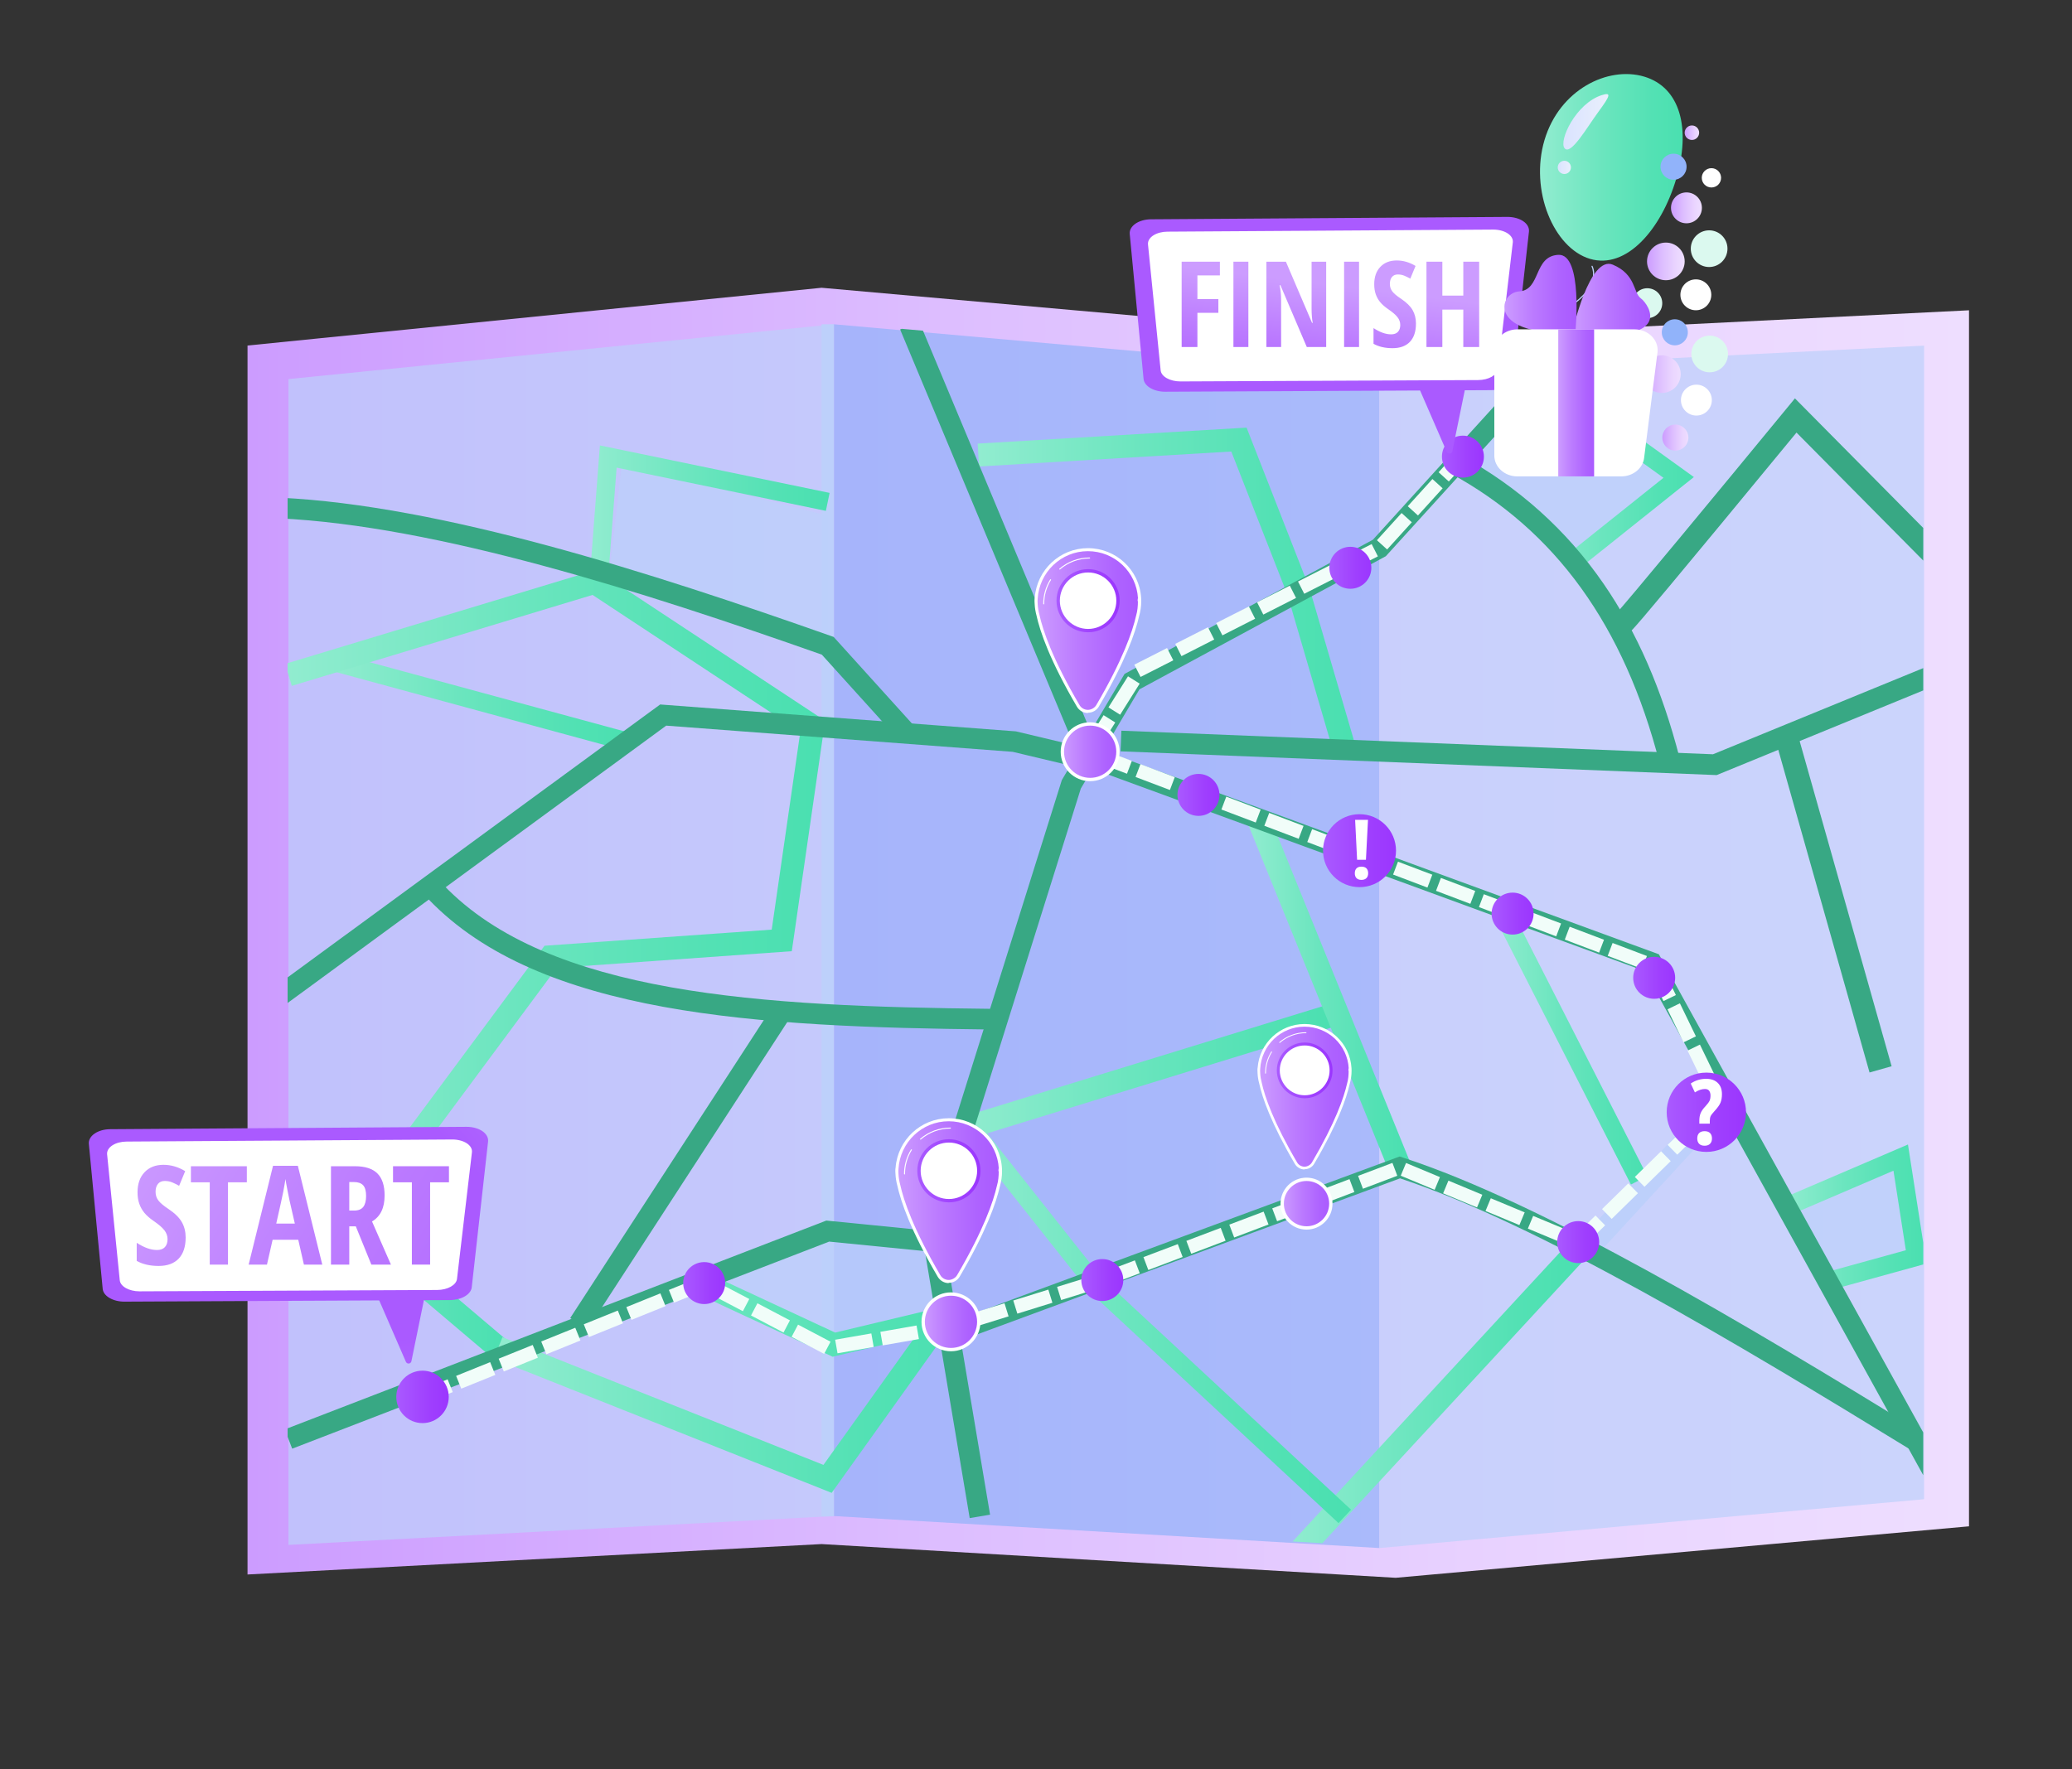<?xml version="1.0" encoding="utf-8"?>
<!-- Generator: Adobe Illustrator 16.0.0, SVG Export Plug-In . SVG Version: 6.00 Build 0)  -->
<!DOCTYPE svg PUBLIC "-//W3C//DTD SVG 1.1//EN" "http://www.w3.org/Graphics/SVG/1.1/DTD/svg11.dtd">
<svg version="1.1" xmlns="http://www.w3.org/2000/svg" xmlns:xlink="http://www.w3.org/1999/xlink" x="0px" y="0px" width="1864px"
	 height="1591.948px" viewBox="0 0 1864 1591.948" enable-background="new 0 0 1864 1591.948" xml:space="preserve">
<rect x="0" y="0" width="1864" height="1591.948" fill="#333333" stroke="none"/>
<g id="Background">
</g>
<g id="Illustration">
	<linearGradient id="SVGID_1_" gradientUnits="userSpaceOnUse" x1="222.674" y1="839.375" x2="1771.345" y2="839.375">
		<stop  offset="0" style="stop-color:#CC9CFF"/>
		<stop  offset="0.408" style="stop-color:#DDBEFF"/>
		<stop  offset="0.773" style="stop-color:#EAD5FF"/>
		<stop  offset="1" style="stop-color:#EEDEFF"/>
	</linearGradient>
	<polygon fill="url(#SVGID_1_)" points="1255.55,304.921 739.112,258.95 222.674,310.936 222.674,1416.824 739.112,1389.451 
		1255.55,1419.799 1771.345,1373.475 1771.345,279.215 	"/>
	<polygon opacity="0.7" fill="#BDD0FB" points="750.198,1364.238 259.513,1390.207 259.513,341.117 750.198,291.8 	"/>
	<polygon opacity="0.7" fill="#91B3FA" points="1240.882,1393.029 750.198,1364.238 750.198,291.8 1240.882,335.412 	"/>
	<polygon opacity="0.7" fill="#BDD0FB" points="1730.956,1349.084 1240.882,1393.029 1240.882,335.412 1730.956,311.026 	"/>
	<rect x="739.087" y="291.801" fill="#BDD0FB" width="11.11" height="1072.733"/>
	<g>
		<defs>
			<polygon id="SVGID_159_" points="1240.101,334 749.417,290.389 258.732,339.706 258.732,1388.797 749.417,1362.828 
				1240.101,1391.619 1730.174,1347.674 1730.174,309.616 			"/>
		</defs>
		<clipPath id="SVGID_2_">
			<use xlink:href="#SVGID_159_"  overflow="visible"/>
		</clipPath>
		<polygon opacity="0.7" clip-path="url(#SVGID_2_)" fill="#BDD0FB" points="1382.948,346.002 1510.162,429.616 1423.452,499.453 
			1321.258,417.783 		"/>
		<polygon opacity="0.7" clip-path="url(#SVGID_2_)" fill="#BDD0FB" points="548.835,510.132 559.448,417.783 744.643,463.958 
			744.643,581.123 		"/>
		<polygon opacity="0.7" clip-path="url(#SVGID_2_)" fill="#BDD0FB" points="1609.264,1084.693 1711.969,1040.635 
			1725.871,1130.006 1636.098,1154.782 		"/>
		<polygon opacity="0.7" clip-path="url(#SVGID_2_)" fill="#BDD0FB" points="641.513,1155.813 744.643,1201.378 847.449,1186.781 
			838.159,1126.394 744.643,1107.813 		"/>
		<linearGradient id="SVGID_3_" gradientUnits="userSpaceOnUse" x1="296.873" y1="631.339" x2="566.189" y2="631.339">
			<stop  offset="0" style="stop-color:#92ECD0"/>
			<stop  offset="0.017" style="stop-color:#90ECCF"/>
			<stop  offset="0.444" style="stop-color:#6AE5BE"/>
			<stop  offset="0.787" style="stop-color:#53E1B4"/>
			<stop  offset="1" style="stop-color:#4AE0B0"/>
		</linearGradient>
		<polygon clip-path="url(#SVGID_2_)" fill="url(#SVGID_3_)" points="561.859,675.298 296.873,603.32 301.203,587.379 
			566.189,659.358 		"/>
		<linearGradient id="SVGID_4_" gradientUnits="userSpaceOnUse" x1="256.524" y1="809.271" x2="742.279" y2="809.271">
			<stop  offset="0" style="stop-color:#92ECD0"/>
			<stop  offset="0.017" style="stop-color:#90ECCF"/>
			<stop  offset="0.444" style="stop-color:#6AE5BE"/>
			<stop  offset="0.787" style="stop-color:#53E1B4"/>
			<stop  offset="1" style="stop-color:#4AE0B0"/>
		</linearGradient>
		<polygon clip-path="url(#SVGID_2_)" fill="url(#SVGID_4_)" points="326.69,1105.755 310.105,1093.458 489.853,851.042 
			694.251,836.53 719.97,658.628 533.07,535.35 262.501,617.184 256.524,597.423 536.357,512.787 742.279,648.609 712.306,855.946 
			500.784,870.965 		"/>
		<linearGradient id="SVGID_5_" gradientUnits="userSpaceOnUse" x1="235.352" y1="1128.703" x2="462.37" y2="1128.703">
			<stop  offset="0" style="stop-color:#92ECD0"/>
			<stop  offset="0.017" style="stop-color:#90ECCF"/>
			<stop  offset="0.444" style="stop-color:#6AE5BE"/>
			<stop  offset="0.787" style="stop-color:#53E1B4"/>
			<stop  offset="1" style="stop-color:#4AE0B0"/>
		</linearGradient>
		<polygon clip-path="url(#SVGID_2_)" fill="url(#SVGID_5_)" points="449.02,1227.144 235.352,1046.01 248.702,1030.261 
			462.37,1211.395 		"/>
		<linearGradient id="SVGID_6_" gradientUnits="userSpaceOnUse" x1="863.545" y1="962.894" x2="1212.808" y2="962.894">
			<stop  offset="0" style="stop-color:#92ECD0"/>
			<stop  offset="0.017" style="stop-color:#90ECCF"/>
			<stop  offset="0.444" style="stop-color:#6AE5BE"/>
			<stop  offset="0.787" style="stop-color:#53E1B4"/>
			<stop  offset="1" style="stop-color:#4AE0B0"/>
		</linearGradient>
		<polygon clip-path="url(#SVGID_2_)" fill="url(#SVGID_6_)" points="869.613,1025.526 863.545,1005.792 1206.739,900.262 
			1212.808,919.997 		"/>
		<linearGradient id="SVGID_8_" gradientUnits="userSpaceOnUse" x1="1122.249" y1="893.531" x2="1268.886" y2="893.531">
			<stop  offset="0" style="stop-color:#92ECD0"/>
			<stop  offset="0.017" style="stop-color:#90ECCF"/>
			<stop  offset="0.444" style="stop-color:#6AE5BE"/>
			<stop  offset="0.787" style="stop-color:#53E1B4"/>
			<stop  offset="1" style="stop-color:#4AE0B0"/>
		</linearGradient>
		<polygon clip-path="url(#SVGID_2_)" fill="url(#SVGID_8_)" points="1249.758,1054.407 1122.25,740.424 1141.379,732.656 
			1268.886,1046.638 		"/>
		
			<rect x="1477.793" y="968.852" transform="matrix(0.736 0.677 -0.677 0.736 1109.035 -727.846)" clip-path="url(#SVGID_2_)" fill="#BDD0FB" width="20.646" height="179.539"/>
		<linearGradient id="SVGID_9_" gradientUnits="userSpaceOnUse" x1="1341.859" y1="939.172" x2="1481.908" y2="939.172">
			<stop  offset="0" style="stop-color:#92ECD0"/>
			<stop  offset="0.017" style="stop-color:#90ECCF"/>
			<stop  offset="0.444" style="stop-color:#6AE5BE"/>
			<stop  offset="0.787" style="stop-color:#53E1B4"/>
			<stop  offset="1" style="stop-color:#4AE0B0"/>
		</linearGradient>
		<polygon clip-path="url(#SVGID_2_)" fill="url(#SVGID_9_)" points="1467.191,1065.909 1341.859,819.933 1356.576,812.435 
			1481.908,1058.411 		"/>
		<path clip-path="url(#SVGID_2_)" fill="#38A884" d="M1466.605,568.301l-11.982-16.813c-0.522,0.372-0.845,0.684-0.867,0.706
			c6.56-6.419,95.522-114.074,153.724-184.876l7.262-8.835l132.383,133.705l-14.672,14.527l-116.29-117.454
			c-12.783,15.536-40.585,49.299-68.433,82.961C1470.609,565.448,1468.482,566.963,1466.605,568.301z"/>
		<linearGradient id="SVGID_10_" gradientUnits="userSpaceOnUse" x1="879.525" y1="531.267" x2="1219.682" y2="531.267">
			<stop  offset="0" style="stop-color:#92ECD0"/>
			<stop  offset="0.017" style="stop-color:#90ECCF"/>
			<stop  offset="0.444" style="stop-color:#6AE5BE"/>
			<stop  offset="0.787" style="stop-color:#53E1B4"/>
			<stop  offset="1" style="stop-color:#4AE0B0"/>
		</linearGradient>
		<polygon clip-path="url(#SVGID_2_)" fill="url(#SVGID_10_)" points="1199.865,677.734 1158.382,535.738 1107.684,406.301 
			880.75,419.792 879.525,399.182 1121.437,384.8 1178.071,529.508 1219.682,671.945 		"/>
		<linearGradient id="SVGID_11_" gradientUnits="userSpaceOnUse" x1="531.081" y1="457.665" x2="746.314" y2="457.665">
			<stop  offset="0" style="stop-color:#92ECD0"/>
			<stop  offset="0.017" style="stop-color:#90ECCF"/>
			<stop  offset="0.444" style="stop-color:#6AE5BE"/>
			<stop  offset="0.787" style="stop-color:#53E1B4"/>
			<stop  offset="1" style="stop-color:#4AE0B0"/>
		</linearGradient>
		<polygon clip-path="url(#SVGID_2_)" fill="url(#SVGID_11_)" points="547.55,514.507 531.081,513.247 539.677,400.822 
			746.314,443.531 742.971,459.705 554.715,420.796 		"/>
		<linearGradient id="SVGID_12_" gradientUnits="userSpaceOnUse" x1="1377.418" y1="421.171" x2="1523.823" y2="421.171">
			<stop  offset="0" style="stop-color:#92ECD0"/>
			<stop  offset="0.017" style="stop-color:#90ECCF"/>
			<stop  offset="0.444" style="stop-color:#6AE5BE"/>
			<stop  offset="0.787" style="stop-color:#53E1B4"/>
			<stop  offset="1" style="stop-color:#4AE0B0"/>
		</linearGradient>
		<polygon clip-path="url(#SVGID_2_)" fill="url(#SVGID_12_)" points="1420.864,511.506 1410.556,498.6 1496.5,429.958 
			1377.418,344.242 1387.069,330.835 1523.823,429.275 		"/>
		<linearGradient id="SVGID_13_" gradientUnits="userSpaceOnUse" x1="1603.944" y1="1095.403" x2="1733.097" y2="1095.403">
			<stop  offset="0" style="stop-color:#92ECD0"/>
			<stop  offset="0.017" style="stop-color:#90ECCF"/>
			<stop  offset="0.444" style="stop-color:#6AE5BE"/>
			<stop  offset="0.787" style="stop-color:#53E1B4"/>
			<stop  offset="1" style="stop-color:#4AE0B0"/>
		</linearGradient>
		<polygon clip-path="url(#SVGID_2_)" fill="url(#SVGID_13_)" points="1646.554,1160.924 1642.161,1145.002 1714.514,1125.036 
			1703.38,1053.452 1610.457,1093.315 1603.944,1078.134 1716.429,1029.882 1733.097,1137.042 		"/>
		
			<rect x="1423.4" y="899.823" transform="matrix(0.272 0.962 -0.962 0.272 2096.742 -949.7)" clip-path="url(#SVGID_2_)" fill="#38A884" width="504.586" height="20.645"/>
		<linearGradient id="SVGID_14_" gradientUnits="userSpaceOnUse" x1="1157.396" y1="1264.393" x2="1423.293" y2="1264.393">
			<stop  offset="0" style="stop-color:#92ECD0"/>
			<stop  offset="0.017" style="stop-color:#90ECCF"/>
			<stop  offset="0.444" style="stop-color:#6AE5BE"/>
			<stop  offset="0.787" style="stop-color:#53E1B4"/>
			<stop  offset="1" style="stop-color:#4AE0B0"/>
		</linearGradient>
		<polygon clip-path="url(#SVGID_2_)" fill="url(#SVGID_14_)" points="1172.56,1407.088 1157.396,1393.078 1408.128,1121.697 
			1423.292,1135.708 		"/>
		<linearGradient id="SVGID_15_" gradientUnits="userSpaceOnUse" x1="444.371" y1="1243.483" x2="871.906" y2="1243.483">
			<stop  offset="0" style="stop-color:#92ECD0"/>
			<stop  offset="0.017" style="stop-color:#90ECCF"/>
			<stop  offset="0.444" style="stop-color:#6AE5BE"/>
			<stop  offset="0.787" style="stop-color:#53E1B4"/>
			<stop  offset="1" style="stop-color:#4AE0B0"/>
		</linearGradient>
		<polygon clip-path="url(#SVGID_2_)" fill="url(#SVGID_15_)" points="748.177,1343.361 444.371,1222.497 452.003,1203.312 
			740.786,1318.201 822.993,1203.235 749.101,1220.882 623.235,1162.324 631.944,1143.604 751.294,1199.131 871.906,1170.327 		"/>
		<linearGradient id="SVGID_16_" gradientUnits="userSpaceOnUse" x1="860.106" y1="1185.732" x2="1215.397" y2="1185.732">
			<stop  offset="0" style="stop-color:#92ECD0"/>
			<stop  offset="0.017" style="stop-color:#90ECCF"/>
			<stop  offset="0.444" style="stop-color:#6AE5BE"/>
			<stop  offset="0.787" style="stop-color:#53E1B4"/>
			<stop  offset="1" style="stop-color:#4AE0B0"/>
		</linearGradient>
		<polygon clip-path="url(#SVGID_2_)" fill="url(#SVGID_16_)" points="1204.15,1370.582 979.173,1161.434 978.784,1160.942 
			860.106,1011.14 873.052,1000.883 991.339,1150.192 1215.397,1358.484 		"/>
		<path clip-path="url(#SVGID_2_)" fill="#38A884" d="M811.482,668.899L739.331,589.1c-161.695-57-345.858-115.928-488.717-122.698
			l0.88-18.562c145.919,6.917,332.737,66.827,496.24,124.52l2.221,0.783l75.311,83.293L811.482,668.899z"/>
		<path clip-path="url(#SVGID_2_)" fill="#38A884" d="M1718.945,1304.645c-157.509-96.692-335.668-203.125-459.448-244.283
			l-402.358,148.517l-6.435-17.433l408.431-150.758l3.069,1.001c125.817,41.035,306.749,149.074,466.463,247.121L1718.945,1304.645z
			"/>
		<polygon clip-path="url(#SVGID_2_)" fill="#38A884" points="970.051,679.937 809.759,296.469 826.988,289.509 987.279,672.977 		
			"/>
		<path clip-path="url(#SVGID_2_)" fill="#38A884" d="M1493.065,686.917c-31.953-123.954-93.511-209.32-188.19-260.979l8.899-16.312
			c52.239,28.503,95.556,67.38,128.746,115.551c30.147,43.754,52.566,95.144,68.538,157.102L1493.065,686.917z"/>
		<polygon clip-path="url(#SVGID_2_)" fill="#38A884" points="528.493,1196.417 512.983,1186.022 695.523,905.012 711.033,915.408 
					"/>
		<polygon clip-path="url(#SVGID_2_)" fill="#38A884" points="1544.331,697.474 1008.069,676.096 1008.809,657.529 
			1541.027,678.745 1736.263,598.708 1743.312,615.9 		"/>
		<polygon clip-path="url(#SVGID_2_)" fill="#38A884" points="262.856,1303.611 256.169,1286.274 743.361,1098.348 
			839.077,1107.858 837.24,1126.349 745.923,1117.277 		"/>
		<path clip-path="url(#SVGID_2_)" fill="#38A884" d="M890.706,926.379c-209.173-2.215-405.209-12.844-505.192-117.172
			l13.416-12.857c94.99,99.119,286.917,109.277,491.973,111.45L890.706,926.379z"/>
		<polygon clip-path="url(#SVGID_2_)" fill="#38A884" points="872.351,1366.07 828.627,1105.607 829.294,1103.484 955.235,701.975 
			1011.684,606.412 1235.072,485.68 1384.085,321.695 1397.838,334.192 1246.694,500.521 1025.058,620.305 972.323,709.581 
			847.69,1106.921 890.677,1362.994 		"/>
		<polygon clip-path="url(#SVGID_2_)" fill="#38A884" points="1740.483,1346.113 1479.465,873.793 996.931,697.021 911.044,676.537 
			599.333,652.972 255.141,905.194 244.158,890.206 593.887,633.927 597.31,634.185 913.919,658.12 1002.299,679.199 
			1002.811,679.385 1492.374,858.733 1494.051,861.769 1756.746,1337.125 		"/>
		<path clip-path="url(#SVGID_2_)" fill="#F1FDF9" d="M376.683,1265.072l-4.642-11.485l30.627-12.379l4.642,11.485L376.683,1265.072
			z M414.967,1249.599l-4.642-11.485l30.626-12.379l4.642,11.485L414.967,1249.599z M453.25,1234.126l-4.641-11.485l30.627-12.378
			l4.642,11.484L453.25,1234.126z M491.536,1218.654l-4.642-11.485l30.626-12.379l4.642,11.485L491.536,1218.654z M741.406,1218.321
			l-29.24-15.371l5.765-10.965l29.24,15.372L741.406,1218.321z M753.449,1217.775l-2.132-12.203l32.541-5.686l2.132,12.204
			L753.449,1217.775z M794.125,1210.668l-2.131-12.203l32.541-5.685l2.131,12.203L794.125,1210.668z M834.802,1203.562
			l-2.132-12.203l25.22-4.405l6.336-1.97l3.678,11.829l-6.715,2.088c-0.254,0.078-0.512,0.142-0.773,0.187L834.802,1203.562z
			 M529.819,1203.181l-4.642-11.485l30.627-12.379l4.642,11.485L529.819,1203.181z M704.856,1199.106l-29.24-15.371l5.764-10.965
			l29.24,15.372L704.856,1199.106z M875.791,1194.363l-3.677-11.828l31.545-9.807l3.677,11.829L875.791,1194.363z M568.104,1187.708
			l-4.642-11.485l30.626-12.38l4.643,11.486L568.104,1187.708z M915.223,1182.106l-3.677-11.83l31.545-9.804l3.677,11.83
			L915.223,1182.106z M668.307,1179.891l-29.239-15.372l5.765-10.965l29.239,15.373L668.307,1179.891z M606.387,1172.235
			l-4.642-11.485l30.627-12.379l4.642,11.485L606.387,1172.235z M954.654,1169.851l-3.677-11.831l31.545-9.804l3.676,11.83
			L954.654,1169.851z M994.428,1157.437l-4.386-11.586l30.895-11.695l4.386,11.586L994.428,1157.437z M1033.046,1142.817
			l-4.386-11.585l30.895-11.695l4.386,11.585L1033.046,1142.817z M1071.665,1128.198l-4.387-11.585l30.895-11.695l4.387,11.586
			L1071.665,1128.198z M1420.407,1125.76l-8.67-8.848l23.595-23.121l8.67,8.848L1420.407,1125.76z M1404.988,1118.28l-30.496-12.7
			l4.763-11.436l30.496,12.699L1404.988,1118.28z M1110.282,1113.579l-4.386-11.586l30.896-11.694l4.386,11.585L1110.282,1113.579z
			 M1366.868,1102.406l-30.495-12.699l4.762-11.437l30.496,12.699L1366.868,1102.406z M1148.901,1098.959l-4.387-11.585
			l30.895-11.695l4.387,11.585L1148.901,1098.959z M1449.9,1096.859l-8.67-8.848l23.595-23.12l8.67,8.848L1449.9,1096.859z
			 M1328.749,1086.532l-30.496-12.698l4.762-11.437l30.496,12.698L1328.749,1086.532z M1187.519,1084.34l-4.387-11.586
			l30.895-11.695l4.386,11.586L1187.519,1084.34z M1290.628,1070.659l-30.496-12.699l4.763-11.437l30.495,12.699L1290.628,1070.659z
			 M1226.136,1069.721l-4.386-11.585l30.895-11.695l4.386,11.585L1226.136,1069.721z M1479.393,1067.96l-8.67-8.849l23.594-23.121
			l8.671,8.849L1479.393,1067.96z M1508.886,1039.058l-8.67-8.847l23.594-23.121l8.671,8.848L1508.886,1039.058z M1538.379,1010.16
			l-8.67-8.849l10.538-10.327l-4.09-8.427l11.146-5.408l6.034,12.437c1.162,2.396,0.664,5.265-1.236,7.128L1538.379,1010.16z
			 M1532.552,975.126l-14.421-29.72l11.145-5.408l14.422,29.719L1532.552,975.126z M1514.526,937.976l-14.421-29.72l11.146-5.408
			l14.421,29.72L1514.526,937.976z M1496.5,900.827l-14.421-29.721l11.145-5.408l14.421,29.722L1496.5,900.827z M1477.203,871.849
			l-30.891-11.707l4.39-11.584l30.891,11.707L1477.203,871.849z M1438.589,857.215l-30.891-11.705l4.39-11.584l30.891,11.706
			L1438.589,857.215z M1399.976,842.583l-30.891-11.705l4.39-11.583L1404.366,831L1399.976,842.583z M1361.363,827.951
			l-30.891-11.705l4.39-11.583l30.891,11.705L1361.363,827.951z M1322.75,813.319l-30.89-11.704l4.389-11.585l30.892,11.706
			L1322.75,813.319z M1284.137,798.688l-30.892-11.707l4.391-11.584l30.891,11.707L1284.137,798.688z M1245.523,784.054
			l-30.89-11.705l4.389-11.583l30.892,11.705L1245.523,784.054z M1206.911,769.422l-30.891-11.705l4.39-11.584l30.891,11.706
			L1206.911,769.422z M1168.298,754.79l-30.892-11.705l4.39-11.583l30.891,11.705L1168.298,754.79z M1129.684,740.159
			l-30.891-11.706l4.39-11.583l30.891,11.705L1129.684,740.159z M1091.071,725.527l-30.891-11.707l4.391-11.585l30.89,11.708
			L1091.071,725.527z M1052.458,710.893l-30.89-11.705l4.39-11.583l30.891,11.705L1052.458,710.893z M1013.845,696.261
			l-30.891-11.705l2.503-6.607l-10.23-6.429l17.575-27.971l10.489,6.591l-14.654,23.322l29.598,11.216L1013.845,696.261z
			 M1007.685,643.147l-10.489-6.59l17.575-27.971l10.489,6.591L1007.685,643.147z M1026.069,609.154l-5.613-11.043l29.449-14.968
			l5.612,11.043L1026.069,609.154z M1062.879,590.445l-5.612-11.043l29.448-14.968l5.613,11.043L1062.879,590.445z
			 M1099.691,571.736l-5.613-11.043l29.449-14.967l5.612,11.043L1099.691,571.736z M1136.502,553.028l-5.613-11.043l29.448-14.969
			l5.613,11.043L1136.502,553.028z M1173.313,534.318l-5.613-11.043l29.449-14.968l5.612,11.043L1173.313,534.318z
			 M1210.124,515.609l-5.612-11.044l29.448-14.966l5.613,11.044L1210.124,515.609z M1247.882,494.447l-9.177-8.322l22.191-24.471
			l9.176,8.322L1247.882,494.447z M1275.621,463.859l-9.176-8.322l22.19-24.472l9.177,8.322L1275.621,463.859z M1303.36,433.27
			l-9.177-8.322l15.139-16.694l9.177,8.322L1303.36,433.27z"/>
		<linearGradient id="SVGID_17_" gradientUnits="userSpaceOnUse" x1="614.616" y1="1154.595" x2="652.388" y2="1154.595">
			<stop  offset="0" style="stop-color:#AA5AFF"/>
			<stop  offset="0.081" style="stop-color:#A856FF"/>
			<stop  offset="0.647" style="stop-color:#9F3FFE"/>
			<stop  offset="1" style="stop-color:#9B36FE"/>
		</linearGradient>
		<circle clip-path="url(#SVGID_2_)" fill="url(#SVGID_17_)" cx="633.502" cy="1154.595" r="18.886"/>
		<linearGradient id="SVGID_18_" gradientUnits="userSpaceOnUse" x1="972.761" y1="1151.867" x2="1010.533" y2="1151.867">
			<stop  offset="0" style="stop-color:#AA5AFF"/>
			<stop  offset="0.081" style="stop-color:#A856FF"/>
			<stop  offset="0.647" style="stop-color:#9F3FFE"/>
			<stop  offset="1" style="stop-color:#9B36FE"/>
		</linearGradient>
		<circle clip-path="url(#SVGID_2_)" fill="url(#SVGID_18_)" cx="991.647" cy="1151.868" r="18.886"/>
		<linearGradient id="SVGID_19_" gradientUnits="userSpaceOnUse" x1="1341.859" y1="822.117" x2="1379.631" y2="822.117">
			<stop  offset="0" style="stop-color:#AA5AFF"/>
			<stop  offset="0.081" style="stop-color:#A856FF"/>
			<stop  offset="0.647" style="stop-color:#9F3FFE"/>
			<stop  offset="1" style="stop-color:#9B36FE"/>
		</linearGradient>
		<circle clip-path="url(#SVGID_2_)" fill="url(#SVGID_19_)" cx="1360.745" cy="822.118" r="18.886"/>
		<linearGradient id="SVGID_20_" gradientUnits="userSpaceOnUse" x1="1469.23" y1="879.89" x2="1507.002" y2="879.89">
			<stop  offset="0" style="stop-color:#AA5AFF"/>
			<stop  offset="0.081" style="stop-color:#A856FF"/>
			<stop  offset="0.647" style="stop-color:#9F3FFE"/>
			<stop  offset="1" style="stop-color:#9B36FE"/>
		</linearGradient>
		<circle clip-path="url(#SVGID_2_)" fill="url(#SVGID_20_)" cx="1488.116" cy="879.889" r="18.886"/>
		<linearGradient id="SVGID_21_" gradientUnits="userSpaceOnUse" x1="1059.274" y1="715.297" x2="1097.046" y2="715.297">
			<stop  offset="0" style="stop-color:#AA5AFF"/>
			<stop  offset="0.081" style="stop-color:#A856FF"/>
			<stop  offset="0.647" style="stop-color:#9F3FFE"/>
			<stop  offset="1" style="stop-color:#9B36FE"/>
		</linearGradient>
		<circle clip-path="url(#SVGID_2_)" fill="url(#SVGID_21_)" cx="1078.16" cy="715.297" r="18.886"/>
		<linearGradient id="SVGID_22_" gradientUnits="userSpaceOnUse" x1="1195.899" y1="510.931" x2="1233.671" y2="510.931">
			<stop  offset="0" style="stop-color:#AA5AFF"/>
			<stop  offset="0.081" style="stop-color:#A856FF"/>
			<stop  offset="0.647" style="stop-color:#9F3FFE"/>
			<stop  offset="1" style="stop-color:#9B36FE"/>
		</linearGradient>
		<circle clip-path="url(#SVGID_2_)" fill="url(#SVGID_22_)" cx="1214.785" cy="510.931" r="18.886"/>
		<linearGradient id="SVGID_23_" gradientUnits="userSpaceOnUse" x1="1297.18" y1="410.905" x2="1334.953" y2="410.905">
			<stop  offset="0" style="stop-color:#AA5AFF"/>
			<stop  offset="0.081" style="stop-color:#A856FF"/>
			<stop  offset="0.647" style="stop-color:#9F3FFE"/>
			<stop  offset="1" style="stop-color:#9B36FE"/>
		</linearGradient>
		<circle clip-path="url(#SVGID_2_)" fill="url(#SVGID_23_)" cx="1316.066" cy="410.905" r="18.886"/>
		<linearGradient id="SVGID_24_" gradientUnits="userSpaceOnUse" x1="1400.874" y1="1117.721" x2="1438.647" y2="1117.721">
			<stop  offset="0" style="stop-color:#AA5AFF"/>
			<stop  offset="0.081" style="stop-color:#A856FF"/>
			<stop  offset="0.647" style="stop-color:#9F3FFE"/>
			<stop  offset="1" style="stop-color:#9B36FE"/>
		</linearGradient>
		<circle clip-path="url(#SVGID_2_)" fill="url(#SVGID_24_)" cx="1419.761" cy="1117.72" r="18.886"/>
		<linearGradient id="SVGID_25_" gradientUnits="userSpaceOnUse" x1="1499.364" y1="1000.884" x2="1570.724" y2="1000.884">
			<stop  offset="0" style="stop-color:#AA5AFF"/>
			<stop  offset="0.081" style="stop-color:#A856FF"/>
			<stop  offset="0.647" style="stop-color:#9F3FFE"/>
			<stop  offset="1" style="stop-color:#9B36FE"/>
		</linearGradient>
		<circle clip-path="url(#SVGID_2_)" fill="url(#SVGID_25_)" cx="1535.044" cy="1000.883" r="35.68"/>
		<path clip-path="url(#SVGID_2_)" fill="#FFFFFF" d="M1528.743,1011.132v-2.791c0-2.553,0.393-4.779,1.177-6.68
			c0.784-1.901,2.213-3.941,4.287-6.122c1.967-2.153,3.224-3.842,3.769-5.064s0.817-2.777,0.817-4.666
			c0-1.728-0.399-3.137-1.196-4.227c-0.798-1.091-2.061-1.636-3.789-1.636c-2.871,0-5.889,1.023-9.052,3.071l-3.749-7.977
			c4.174-2.845,8.8-4.267,13.878-4.267c4.387,0,7.85,1.216,10.389,3.648s3.809,5.816,3.809,10.149c0,3.031-0.439,5.604-1.316,7.717
			s-2.698,4.66-5.464,7.637c-1.781,1.941-2.917,3.437-3.409,4.487c-0.492,1.05-0.737,2.479-0.737,4.287v2.432H1528.743z
			 M1526.869,1024.452c0-2.1,0.564-3.715,1.694-4.845s2.772-1.695,4.926-1.695c2.18,0,3.828,0.578,4.944,1.735
			c1.117,1.156,1.675,2.758,1.675,4.805c0,2.021-0.571,3.616-1.715,4.786c-1.143,1.17-2.777,1.755-4.904,1.755
			s-3.763-0.572-4.905-1.715C1527.44,1028.134,1526.869,1026.526,1526.869,1024.452z"/>
		<linearGradient id="SVGID_26_" gradientUnits="userSpaceOnUse" x1="1190.22" y1="765.481" x2="1255.87" y2="765.481">
			<stop  offset="0" style="stop-color:#AA5AFF"/>
			<stop  offset="0.081" style="stop-color:#A856FF"/>
			<stop  offset="0.647" style="stop-color:#9F3FFE"/>
			<stop  offset="1" style="stop-color:#9B36FE"/>
		</linearGradient>
		<circle clip-path="url(#SVGID_2_)" fill="url(#SVGID_26_)" cx="1223.045" cy="765.481" r="32.825"/>
		<path clip-path="url(#SVGID_2_)" fill="#FFFFFF" d="M1218.8,785.819c0-1.887,0.502-3.351,1.507-4.392
			c1.004-1.04,2.498-1.561,4.481-1.561c1.984,0,3.484,0.515,4.501,1.543c1.016,1.028,1.523,2.498,1.523,4.409
			c0,1.888-0.525,3.352-1.578,4.392s-2.534,1.561-4.446,1.561c-1.96,0-3.447-0.526-4.464-1.579
			C1219.309,789.14,1218.8,787.682,1218.8,785.819z M1228.817,773.698h-7.947l-1.778-35.966h11.577L1228.817,773.698z"/>
		<linearGradient id="SVGID_27_" gradientUnits="userSpaceOnUse" x1="356.512" y1="1257.008" x2="403.697" y2="1257.008">
			<stop  offset="0" style="stop-color:#AA5AFF"/>
			<stop  offset="0.081" style="stop-color:#A856FF"/>
			<stop  offset="0.647" style="stop-color:#9F3FFE"/>
			<stop  offset="1" style="stop-color:#9B36FE"/>
		</linearGradient>
		<circle clip-path="url(#SVGID_2_)" fill="url(#SVGID_27_)" cx="380.104" cy="1257.008" r="23.592"/>
		<g clip-path="url(#SVGID_2_)">
			<g>
				<linearGradient id="SVGID_28_" gradientUnits="userSpaceOnUse" x1="830.501" y1="1189.457" x2="880.501" y2="1189.457">
					<stop  offset="0" style="stop-color:#CC9CFF"/>
					<stop  offset="0.408" style="stop-color:#BB7AFF"/>
					<stop  offset="0.773" style="stop-color:#AE63FF"/>
					<stop  offset="1" style="stop-color:#AA5AFF"/>
				</linearGradient>
				<path fill="url(#SVGID_28_)" d="M855.501,1214.457c-13.785,0-25-11.215-25-25c0-13.785,11.215-25,25-25s25,11.215,25,25
					C880.501,1203.242,869.287,1214.457,855.501,1214.457z"/>
				<path fill="#FFFFFF" d="M855.501,1165.957c12.958,0,23.5,10.542,23.5,23.5c0,12.958-10.542,23.5-23.5,23.5
					s-23.5-10.542-23.5-23.5C832.001,1176.5,842.543,1165.957,855.501,1165.957 M855.501,1162.957c-14.634,0-26.5,11.866-26.5,26.5
					c0,14.632,11.866,26.5,26.5,26.5c14.633,0,26.5-11.867,26.5-26.5C882.001,1174.823,870.135,1162.957,855.501,1162.957
					L855.501,1162.957z"/>
			</g>
			<g>
				<g>
					<linearGradient id="SVGID_29_" gradientUnits="userSpaceOnUse" x1="806.89" y1="1053.695" x2="900.094" y2="1053.695">
						<stop  offset="0" style="stop-color:#CC9CFF"/>
						<stop  offset="0.408" style="stop-color:#BB7AFF"/>
						<stop  offset="0.773" style="stop-color:#AE63FF"/>
						<stop  offset="1" style="stop-color:#AA5AFF"/>
					</linearGradient>
					<circle fill="url(#SVGID_29_)" cx="853.492" cy="1053.695" r="46.602"/>
					<linearGradient id="SVGID_30_" gradientUnits="userSpaceOnUse" x1="806.805" y1="1102.024" x2="900.099" y2="1102.024">
						<stop  offset="0" style="stop-color:#CC9CFF"/>
						<stop  offset="0.408" style="stop-color:#BB7AFF"/>
						<stop  offset="0.773" style="stop-color:#AE63FF"/>
						<stop  offset="1" style="stop-color:#AA5AFF"/>
					</linearGradient>
					<path fill="url(#SVGID_30_)" d="M900.009,1051.196h-46.517H806.89c0,0-3.71,25.868,37.881,96.717
						c1.817,3.089,5.13,4.937,8.716,4.939c3.582,0.001,6.905-1.815,8.72-4.907C903.794,1077.09,900.009,1051.196,900.009,1051.196z"
						/>
				</g>
				<g>
					<g>
						<path fill="#FFFFFF" d="M853.469,1154.364v0.264h0.017c-4.058,0-7.844-2.233-9.881-5.705
							c-24.313-41.413-33.221-67.599-36.412-82.252c-0.91-3.37-1.433-6.673-1.597-10.062c-0.283-3.464-0.067-4.926-0.042-5.079
							l0.124-0.746c1.878-25.034,22.711-44.516,47.815-44.516c25.433,0,46.455,19.758,47.875,44.991
							c0.037,0.33,0.104,1.167,0.078,2.569l0.002,0.173c0,4.576-0.646,9.11-1.922,13.475c-3.3,14.641-12.266,40.568-36.162,81.284
							C861.313,1152.252,857.664,1154.364,853.469,1154.364z M808.162,1053.293c-0.012,0.7,0.009,1.696,0.132,3.199
							c0.155,3.209,0.654,6.294,1.52,9.495l0.016,0.052c3.144,14.453,11.96,40.311,36.109,81.447
							c1.555,2.649,4.435,4.291,7.536,4.293l-0.005,1.351v-1.354c2.796,0,5.992-1.66,7.562-4.33
							c23.742-40.456,32.606-66.163,35.859-80.606l0.023-0.084c1.212-4.13,1.555-8.423,1.555-12.756l-0.271-0.19v-0.016
							c0-1.348,0.229-2.078,0.206-2.269l0.129-0.078c-1.322-23.819-21.099-42.475-45.109-42.475
							c-23.964,0-43.771,18.92-45.138,42.947l-0.036,1.376H808.162z"/>
					</g>
				</g>
				<circle fill="#FFFFFF" cx="853.642" cy="1053.544" r="26.909"/>
				<g>
					<g>
						<linearGradient id="SVGID_31_" gradientUnits="userSpaceOnUse" x1="825.229" y1="1053.544" x2="882.055" y2="1053.544">
							<stop  offset="0" style="stop-color:#AA5AFF"/>
							<stop  offset="0.081" style="stop-color:#A856FF"/>
							<stop  offset="0.647" style="stop-color:#9F3FFE"/>
							<stop  offset="1" style="stop-color:#9B36FE"/>
						</linearGradient>
						<path fill="url(#SVGID_31_)" d="M853.642,1081.956c-15.667,0-28.413-12.745-28.413-28.412
							c0-15.665,12.747-28.412,28.413-28.412c15.666,0,28.413,12.747,28.413,28.412
							C882.055,1069.211,869.308,1081.956,853.642,1081.956z M853.642,1028.139c-14.01,0-25.407,11.396-25.407,25.405
							s11.397,25.406,25.407,25.406s25.406-11.397,25.406-25.406S867.652,1028.139,853.642,1028.139z"/>
					</g>
				</g>
				<g>
					<path fill="#FFFFFF" d="M828.118,1025.526c-0.128,0-0.256-0.053-0.344-0.156c-0.161-0.189-0.141-0.474,0.048-0.636
						c7.561-6.492,17.219-10.068,27.195-10.068c0.251,0,0.452,0.202,0.452,0.451c0,0.25-0.201,0.452-0.452,0.452
						c-9.761,0-19.209,3.497-26.606,9.849C828.325,1025.492,828.221,1025.526,828.118,1025.526z"/>
				</g>
				<g>
					<path fill="#FFFFFF" d="M813.706,1056.879c-0.248,0-0.451-0.201-0.451-0.448c0-7.794,2.162-15.396,6.249-21.985
						c0.13-0.212,0.408-0.276,0.62-0.144c0.212,0.129,0.276,0.407,0.145,0.62c-3.997,6.446-6.111,13.883-6.111,21.509
						C814.157,1056.678,813.956,1056.879,813.706,1056.879z"/>
				</g>
			</g>
		</g>
		<g clip-path="url(#SVGID_2_)">
			<g>
				<linearGradient id="SVGID_32_" gradientUnits="userSpaceOnUse" x1="1153.478" y1="1083.1" x2="1197.234" y2="1083.1">
					<stop  offset="0" style="stop-color:#CC9CFF"/>
					<stop  offset="0.408" style="stop-color:#BB7AFF"/>
					<stop  offset="0.773" style="stop-color:#AE63FF"/>
					<stop  offset="1" style="stop-color:#AA5AFF"/>
				</linearGradient>
				<path fill="url(#SVGID_32_)" d="M1175.356,1104.978c-12.063,0-21.877-9.814-21.877-21.877c0-12.064,9.814-21.878,21.877-21.878
					s21.878,9.814,21.878,21.878C1197.234,1095.164,1187.419,1104.978,1175.356,1104.978z"/>
				<path fill="#FFFFFF" d="M1175.356,1062.722c11.236,0,20.378,9.142,20.378,20.378c0,11.236-9.142,20.377-20.378,20.377
					s-20.377-9.141-20.377-20.377C1154.979,1071.864,1164.12,1062.722,1175.356,1062.722 M1175.356,1059.722
					c-12.91,0-23.377,10.468-23.377,23.378c0,12.909,10.468,23.377,23.377,23.377c12.909,0,23.378-10.469,23.378-23.377
					C1198.734,1070.19,1188.265,1059.722,1175.356,1059.722L1175.356,1059.722z"/>
			</g>
			<g>
				<g>
					<linearGradient id="SVGID_33_" gradientUnits="userSpaceOnUse" x1="1132.469" y1="963.324" x2="1214.693" y2="963.324">
						<stop  offset="0" style="stop-color:#CC9CFF"/>
						<stop  offset="0.408" style="stop-color:#BB7AFF"/>
						<stop  offset="0.773" style="stop-color:#AE63FF"/>
						<stop  offset="1" style="stop-color:#AA5AFF"/>
					</linearGradient>
					<path fill="url(#SVGID_33_)" d="M1214.693,963.324c0,22.702-18.405,41.117-41.105,41.117
						c-22.712,0-41.118-18.415-41.118-41.117c0-22.713,18.406-41.117,41.118-41.117
						C1196.288,922.207,1214.693,940.611,1214.693,963.324z"/>
					<linearGradient id="SVGID_34_" gradientUnits="userSpaceOnUse" x1="1132.394" y1="1005.957" x2="1214.7" y2="1005.957">
						<stop  offset="0" style="stop-color:#CC9CFF"/>
						<stop  offset="0.408" style="stop-color:#BB7AFF"/>
						<stop  offset="0.773" style="stop-color:#AE63FF"/>
						<stop  offset="1" style="stop-color:#AA5AFF"/>
					</linearGradient>
					<path fill="url(#SVGID_34_)" d="M1214.621,961.114h-41.033h-41.118c0,0-3.275,22.825,33.422,85.328
						c1.6,2.725,4.525,4.355,7.691,4.357c3.157,0.001,6.085-1.598,7.686-4.328C1217.958,983.958,1214.621,961.114,1214.621,961.114z
						"/>
				</g>
				<g>
					<g>
						<path fill="#FFFFFF" d="M1173.565,1052.142v0.228h0.017c-3.585,0-6.928-1.968-8.724-5.033
							c-21.444-36.54-29.308-59.639-32.12-72.569c-0.803-2.973-1.264-5.89-1.412-8.88c-0.252-3.054-0.06-4.347-0.035-4.476
							l0.105-0.662c1.655-22.081,20.041-39.271,42.19-39.271c22.431,0,40.982,17.431,42.234,39.695
							c0.037,0.286,0.092,1.027,0.066,2.267l0.002,0.153c0,4.034-0.564,8.038-1.693,11.883
							c-2.914,12.917-10.819,35.794-31.906,71.712C1180.48,1050.272,1177.265,1052.142,1173.565,1052.142z M1133.586,962.971
							c-0.012,0.615,0.009,1.491,0.12,2.819c0.141,2.829,0.578,5.553,1.339,8.38l0.016,0.041
							c2.772,12.752,10.55,35.565,31.857,71.861c1.37,2.336,3.913,3.786,6.652,3.787l-0.005,1.195v-1.197
							c2.462,0,5.283-1.467,6.67-3.824c20.945-35.694,28.769-58.375,31.639-71.119l0.021-0.072c1.07-3.637,1.366-7.427,1.366-11.25
							l-0.235-0.167v-0.016c0-1.191,0.204-1.836,0.182-2.003l0.117-0.066c-1.171-21.02-18.615-37.472-39.805-37.472
							c-21.143,0-38.612,16.69-39.822,37.884l-0.027,1.219H1133.586z"/>
					</g>
				</g>
				<circle fill="#FFFFFF" cx="1173.715" cy="963.185" r="23.74"/>
				<g>
					<g>
						<linearGradient id="SVGID_35_" gradientUnits="userSpaceOnUse" x1="1148.652" y1="963.19" x2="1198.782" y2="963.19">
							<stop  offset="0" style="stop-color:#AA5AFF"/>
							<stop  offset="0.081" style="stop-color:#A856FF"/>
							<stop  offset="0.647" style="stop-color:#9F3FFE"/>
							<stop  offset="1" style="stop-color:#9B36FE"/>
						</linearGradient>
						<path fill="url(#SVGID_35_)" d="M1173.714,988.257c-13.822,0-25.062-11.25-25.062-25.072c0-13.82,11.24-25.061,25.062-25.061
							c13.821,0,25.068,11.241,25.068,25.061C1198.782,977.007,1187.535,988.257,1173.714,988.257z M1173.714,940.77
							c-12.358,0-22.417,10.058-22.417,22.415c0,12.361,10.058,22.417,22.417,22.417c12.36,0,22.417-10.055,22.417-22.417
							C1196.13,950.828,1186.074,940.77,1173.714,940.77z"/>
					</g>
				</g>
				<g>
					<path fill="#FFFFFF" d="M1151.197,938.471c-0.112,0-0.226-0.052-0.302-0.141c-0.148-0.167-0.128-0.417,0.036-0.555
						c6.67-5.731,15.193-8.886,23.999-8.886c0.216,0,0.393,0.178,0.393,0.402c0,0.214-0.177,0.392-0.393,0.392
						c-8.615,0-16.954,3.087-23.478,8.692C1151.379,938.437,1151.283,938.471,1151.197,938.471z"/>
				</g>
				<g>
					<path fill="#FFFFFF" d="M1138.479,966.134c-0.218,0-0.398-0.177-0.398-0.4c0-6.878,1.912-13.587,5.52-19.393
						c0.107-0.188,0.36-0.245,0.545-0.131c0.186,0.117,0.244,0.359,0.124,0.547c-3.526,5.687-5.388,12.251-5.388,18.978
						C1138.882,965.958,1138.705,966.134,1138.479,966.134z"/>
				</g>
			</g>
		</g>
	</g>
	<linearGradient id="SVGID_36_" gradientUnits="userSpaceOnUse" x1="498.118" y1="866.59" x2="366.125" y2="988.084">
		<stop  offset="0" style="stop-color:#CC9CFF"/>
		<stop  offset="0.408" style="stop-color:#BB7AFF"/>
		<stop  offset="0.773" style="stop-color:#AE63FF"/>
		<stop  offset="1" style="stop-color:#AA5AFF"/>
	</linearGradient>
	<path fill="url(#SVGID_36_)" d="M111.831,1171.293c-10.288,0-18.828-5.046-19.443-11.486l-12.455-130.468
		c-0.33-3.451,1.59-6.857,5.268-9.346c3.634-2.458,8.566-3.833,13.887-3.868l320.767-2.147c5.303,0,10.414,1.399,14.021,3.839
		c3.699,2.502,5.596,5.935,5.206,9.417l-14.701,131.189c-0.714,6.375-9.261,11.408-19.458,11.457L111.831,1171.293z"/>
	<linearGradient id="SVGID_37_" gradientUnits="userSpaceOnUse" x1="391.129" y1="1398.42" x2="365.63" y2="1203.429">
		<stop  offset="0" style="stop-color:#CC9CFF"/>
		<stop  offset="0.408" style="stop-color:#BB7AFF"/>
		<stop  offset="0.773" style="stop-color:#AE63FF"/>
		<stop  offset="1" style="stop-color:#AA5AFF"/>
	</linearGradient>
	<path fill="url(#SVGID_37_)" d="M339.514,1166.417l25.634,59.016c0.455,1.048,1.537,1.68,2.674,1.561
		c1.136-0.118,2.064-0.96,2.294-2.079l11.958-58.445L339.514,1166.417z"/>
	<path fill="#FFFFFF" d="M125.512,1162.027c-9.401,0-17.205-4.383-17.768-9.978l-11.382-113.323
		c-0.301-2.998,1.453-5.957,4.813-8.117c3.321-2.136,7.828-3.329,12.69-3.36l293.124-1.865c4.846,0,9.516,1.215,12.812,3.334
		c3.38,2.173,5.114,5.154,4.757,8.18l-13.434,113.951c-0.652,5.537-8.463,9.909-17.781,9.951L125.512,1162.027z"/>
	<linearGradient id="SVGID_38_" gradientUnits="userSpaceOnUse" x1="88.601" y1="1059.709" x2="559.569" y2="1349.189">
		<stop  offset="0" style="stop-color:#CC9CFF"/>
		<stop  offset="0.408" style="stop-color:#BB7AFF"/>
		<stop  offset="0.773" style="stop-color:#AE63FF"/>
		<stop  offset="1" style="stop-color:#AA5AFF"/>
	</linearGradient>
	<path fill="url(#SVGID_38_)" d="M167.018,1113.565c0,8.275-2.089,14.612-6.267,19.013c-4.178,4.4-10.202,6.6-18.074,6.6
		c-7.71,0-14.27-1.514-19.678-4.541v-16.288c6.62,4.319,12.695,6.479,18.225,6.479c3.148,0,5.52-0.868,7.115-2.604
		c1.594-1.736,2.392-4.098,2.392-7.085c0-2.946-0.949-5.641-2.846-8.083c-1.897-2.442-5.026-5.157-9.386-8.144
		c-3.794-2.624-6.67-5.137-8.628-7.538c-1.958-2.402-3.472-5.097-4.541-8.084c-1.07-2.987-1.604-6.459-1.604-10.414
		c0-7.589,2.109-13.604,6.327-18.044s9.88-6.66,16.984-6.66c6.781,0,13.3,1.896,19.557,5.691l-5.45,13.199
		c-1.938-1.13-3.966-2.139-6.085-3.027c-2.119-0.888-4.39-1.332-6.812-1.332c-2.665,0-4.713,0.878-6.146,2.634
		s-2.149,4.147-2.149,7.176c0,2.987,0.858,5.59,2.573,7.811c1.715,2.22,4.713,4.743,8.992,7.568
		c5.772,3.875,9.799,7.831,12.08,11.868C165.877,1103.796,167.018,1108.398,167.018,1113.565z"/>
	<linearGradient id="SVGID_39_" gradientUnits="userSpaceOnUse" x1="105.454" y1="1032.288" x2="576.43" y2="1321.773">
		<stop  offset="0" style="stop-color:#CC9CFF"/>
		<stop  offset="0.408" style="stop-color:#BB7AFF"/>
		<stop  offset="0.773" style="stop-color:#AE63FF"/>
		<stop  offset="1" style="stop-color:#AA5AFF"/>
	</linearGradient>
	<path fill="url(#SVGID_39_)" d="M205.103,1137.966h-16.409v-74.052h-16.954v-14.471h50.316v14.471h-16.954V1137.966z"/>
	<linearGradient id="SVGID_40_" gradientUnits="userSpaceOnUse" x1="116.627" y1="1014.113" x2="587.6" y2="1303.596">
		<stop  offset="0" style="stop-color:#CC9CFF"/>
		<stop  offset="0.408" style="stop-color:#BB7AFF"/>
		<stop  offset="0.773" style="stop-color:#AE63FF"/>
		<stop  offset="1" style="stop-color:#AA5AFF"/>
	</linearGradient>
	<path fill="url(#SVGID_40_)" d="M273.403,1137.966l-5.086-22.342h-23.069l-5.086,22.342h-16.469l21.918-88.886h22.343
		l21.979,88.886H273.403z M265.229,1101.032l-4.723-20.587c-0.282-1.252-0.918-4.39-1.907-9.416
		c-0.989-5.025-1.584-8.386-1.786-10.08c-0.524,3.471-1.19,7.295-1.998,11.474c-0.807,4.178-2.906,13.714-6.297,28.609H265.229z"/>
	<linearGradient id="SVGID_41_" gradientUnits="userSpaceOnUse" x1="135.187" y1="983.917" x2="606.161" y2="1273.4">
		<stop  offset="0" style="stop-color:#CC9CFF"/>
		<stop  offset="0.408" style="stop-color:#BB7AFF"/>
		<stop  offset="0.773" style="stop-color:#AE63FF"/>
		<stop  offset="1" style="stop-color:#AA5AFF"/>
	</linearGradient>
	<path fill="url(#SVGID_41_)" d="M314.213,1103.514v34.452h-16.469v-88.522h21.556c9.122,0,15.854,2.159,20.193,6.479
		s6.509,10.919,6.509,19.8c0,11.181-3.774,18.992-11.323,23.433l17.014,38.812h-17.62l-13.986-34.452H314.213z M314.213,1089.345
		h4.238c3.875,0,6.661-1.1,8.356-3.3s2.543-5.479,2.543-9.839c0-4.521-0.898-7.74-2.694-9.658c-1.796-1.917-4.571-2.876-8.326-2.876
		h-4.117V1089.345z"/>
	<linearGradient id="SVGID_42_" gradientUnits="userSpaceOnUse" x1="155.311" y1="951.172" x2="626.288" y2="1240.658">
		<stop  offset="0" style="stop-color:#CC9CFF"/>
		<stop  offset="0.408" style="stop-color:#BB7AFF"/>
		<stop  offset="0.773" style="stop-color:#AE63FF"/>
		<stop  offset="1" style="stop-color:#AA5AFF"/>
	</linearGradient>
	<path fill="url(#SVGID_42_)" d="M386.933,1137.966h-16.409v-74.052H353.57v-14.471h50.316v14.471h-16.954V1137.966z"/>
	<linearGradient id="SVGID_43_" gradientUnits="userSpaceOnUse" x1="1385.405" y1="150.588" x2="1513.772" y2="150.588">
		<stop  offset="0" style="stop-color:#92ECD0"/>
		<stop  offset="0.017" style="stop-color:#90ECCF"/>
		<stop  offset="0.444" style="stop-color:#6AE5BE"/>
		<stop  offset="0.787" style="stop-color:#53E1B4"/>
		<stop  offset="1" style="stop-color:#4AE0B0"/>
	</linearGradient>
	<path fill="url(#SVGID_43_)" d="M1507.872,161.198c-13.446,45.291-44.762,81.459-77.462,71.75
		c-32.701-9.708-54.404-61.617-40.958-106.908s56.952-66.814,89.652-57.106C1511.805,78.642,1521.318,115.906,1507.872,161.198z"/>
	<linearGradient id="SVGID_44_" gradientUnits="userSpaceOnUse" x1="1406.409" y1="109.601" x2="1446.907" y2="109.601">
		<stop  offset="0" style="stop-color:#DAE3FE"/>
		<stop  offset="1" style="stop-color:#E9EFFD"/>
	</linearGradient>
	<path fill="url(#SVGID_44_)" d="M1441.093,85.556c8.905-2.821,7.342,0.802-3.058,14.94c-10.399,14.14-24.817,39.49-30.467,32.989
		S1417.514,93.026,1441.093,85.556z"/>
	<linearGradient id="SVGID_45_" gradientUnits="userSpaceOnUse" x1="1401.354" y1="150.633" x2="1413.248" y2="150.633">
		<stop  offset="0" style="stop-color:#DAE3FE"/>
		<stop  offset="1" style="stop-color:#E9EFFD"/>
	</linearGradient>
	<circle fill="url(#SVGID_45_)" cx="1407.301" cy="150.633" r="5.945"/>
	<path fill="#BDD0FB" d="M1394.753,406.77c-0.199,0-0.39-0.116-0.474-0.311c-0.114-0.262,0.006-0.566,0.268-0.68
		c7.387-3.211,10.065-11.379,8.896-17.787c-1.318-7.216-6.387-13.397-11.17-18.493c-1.111-1.184-2.248-2.354-3.386-3.525
		c-4.13-4.253-8.4-8.65-11.38-13.696c-6.885-11.658-6.643-27.027,0.646-41.114c7.407-14.315,20.715-25.52,30.08-32.702
		c0.995-0.765,2-1.522,3.006-2.282c5.772-4.36,11.742-8.869,16.062-14.406c5.681-7.281,7.344-15.487,4.448-21.951
		c-0.116-0.26,0-0.565,0.261-0.682c0.263-0.118,0.565,0.001,0.683,0.261c3.053,6.818,1.342,15.419-4.578,23.008
		c-4.402,5.644-10.427,10.193-16.253,14.594c-1.003,0.758-2.006,1.516-3,2.277c-9.287,7.123-22.479,18.227-29.791,32.357
		c-7.125,13.771-7.377,28.766-0.675,40.116c2.917,4.938,7.145,9.292,11.232,13.502c1.142,1.175,2.282,2.35,3.397,3.538
		c4.886,5.205,10.065,11.534,11.433,19.014c1.243,6.809-1.62,15.493-9.5,18.92C1394.891,406.755,1394.822,406.77,1394.753,406.77z"
		/>
	<circle fill="#91B3FA" cx="1505.549" cy="150.037" r="11.727"/>
	<linearGradient id="SVGID_46_" gradientUnits="userSpaceOnUse" x1="1503.257" y1="187.035" x2="1531.059" y2="187.035">
		<stop  offset="0" style="stop-color:#CC9CFF"/>
		<stop  offset="0.408" style="stop-color:#DDBEFF"/>
		<stop  offset="0.773" style="stop-color:#EAD5FF"/>
		<stop  offset="1" style="stop-color:#EEDEFF"/>
	</linearGradient>
	<circle fill="url(#SVGID_46_)" cx="1517.158" cy="187.035" r="13.899"/>
	<circle fill="#FFFFFF" cx="1539.623" cy="160.018" r="8.687"/>
	<linearGradient id="SVGID_47_" gradientUnits="userSpaceOnUse" x1="1481.682" y1="235.226" x2="1515.566" y2="235.226">
		<stop  offset="0" style="stop-color:#CC9CFF"/>
		<stop  offset="0.408" style="stop-color:#DDBEFF"/>
		<stop  offset="0.773" style="stop-color:#EAD5FF"/>
		<stop  offset="1" style="stop-color:#EEDEFF"/>
	</linearGradient>
	<circle fill="url(#SVGID_47_)" cx="1498.625" cy="235.226" r="16.94"/>
	<circle fill="#DBF9EF" cx="1537.559" cy="223.773" r="16.505"/>
	<linearGradient id="SVGID_48_" gradientUnits="userSpaceOnUse" x1="1515.554" y1="119.418" x2="1528.586" y2="119.418">
		<stop  offset="0" style="stop-color:#CC9CFF"/>
		<stop  offset="0.408" style="stop-color:#DDBEFF"/>
		<stop  offset="0.773" style="stop-color:#EAD5FF"/>
		<stop  offset="1" style="stop-color:#EEDEFF"/>
	</linearGradient>
	<circle fill="url(#SVGID_48_)" cx="1522.07" cy="119.418" r="6.515"/>
	<circle fill="#91B3FA" cx="1506.69" cy="299.025" r="11.728"/>
	<circle fill="#FFFFFF" cx="1525.608" cy="265.288" r="13.899"/>
	<linearGradient id="SVGID_49_" gradientUnits="userSpaceOnUse" x1="1478.114" y1="336.667" x2="1511.998" y2="336.667">
		<stop  offset="0" style="stop-color:#CC9CFF"/>
		<stop  offset="0.408" style="stop-color:#DDBEFF"/>
		<stop  offset="0.773" style="stop-color:#EAD5FF"/>
		<stop  offset="1" style="stop-color:#EEDEFF"/>
	</linearGradient>
	<circle fill="url(#SVGID_49_)" cx="1495.055" cy="336.667" r="16.94"/>
	<circle fill="#DBF9EF" cx="1538.041" cy="318.529" r="16.505"/>
	<linearGradient id="SVGID_50_" gradientUnits="userSpaceOnUse" x1="1495.445" y1="393.78" x2="1518.903" y2="393.78">
		<stop  offset="0" style="stop-color:#CC9CFF"/>
		<stop  offset="0.408" style="stop-color:#DDBEFF"/>
		<stop  offset="0.773" style="stop-color:#EAD5FF"/>
		<stop  offset="1" style="stop-color:#EEDEFF"/>
	</linearGradient>
	<circle fill="url(#SVGID_50_)" cx="1507.173" cy="393.78" r="11.728"/>
	<circle fill="#FFFFFF" cx="1526.092" cy="360.043" r="13.899"/>
	<circle fill="#DBF9EF" cx="1481.924" cy="272.845" r="13.465"/>
	<linearGradient id="SVGID_51_" gradientUnits="userSpaceOnUse" x1="1300.173" y1="72.105" x2="1275.507" y2="116.771">
		<stop  offset="0" style="stop-color:#CC9CFF"/>
		<stop  offset="0.408" style="stop-color:#BB7AFF"/>
		<stop  offset="0.773" style="stop-color:#AE63FF"/>
		<stop  offset="1" style="stop-color:#AA5AFF"/>
	</linearGradient>
	<path fill="url(#SVGID_51_)" d="M1048.22,352.504c-10.287,0-18.828-5.045-19.443-11.486l-12.455-130.468
		c-0.33-3.451,1.59-6.857,5.267-9.346c3.634-2.459,8.566-3.832,13.887-3.868l320.767-2.147c5.303,0,10.413,1.399,14.021,3.839
		c3.698,2.502,5.596,5.935,5.205,9.417l-14.701,131.189c-0.713,6.375-9.26,11.408-19.457,11.457L1048.22,352.504z"/>
	<linearGradient id="SVGID_52_" gradientUnits="userSpaceOnUse" x1="1405.017" y1="305.403" x2="1347.016" y2="342.07">
		<stop  offset="0" style="stop-color:#CC9CFF"/>
		<stop  offset="0.408" style="stop-color:#BB7AFF"/>
		<stop  offset="0.773" style="stop-color:#AE63FF"/>
		<stop  offset="1" style="stop-color:#AA5AFF"/>
	</linearGradient>
	<path fill="url(#SVGID_52_)" d="M1275.904,347.629l25.634,59.015c0.456,1.048,1.538,1.68,2.674,1.561
		c1.137-0.118,2.065-0.96,2.294-2.079l11.959-58.445L1275.904,347.629z"/>
	<path fill="#FFFFFF" d="M1061.902,343.238c-9.4,0-17.205-4.383-17.767-9.977l-11.382-113.324c-0.301-2.998,1.453-5.956,4.813-8.117
		c3.321-2.136,7.828-3.329,12.691-3.36l293.123-1.865c4.846,0,9.516,1.215,12.813,3.335c3.38,2.173,5.113,5.154,4.757,8.18
		l-13.434,113.95c-0.652,5.537-8.463,9.909-17.781,9.951L1061.902,343.238z"/>
	<linearGradient id="SVGID_53_" gradientUnits="userSpaceOnUse" x1="1081.623" y1="241.852" x2="1065.623" y2="369.853">
		<stop  offset="0" style="stop-color:#CC9CFF"/>
		<stop  offset="0.408" style="stop-color:#BB7AFF"/>
		<stop  offset="0.773" style="stop-color:#AE63FF"/>
		<stop  offset="1" style="stop-color:#AA5AFF"/>
	</linearGradient>
	<path fill="url(#SVGID_53_)" d="M1077.207,312.26h-14.179v-76.774h34.396v12.341h-20.218v21.32h18.853v12.34h-18.853V312.26z"/>
	<linearGradient id="SVGID_54_" gradientUnits="userSpaceOnUse" x1="1119.736" y1="246.616" x2="1103.736" y2="374.616">
		<stop  offset="0" style="stop-color:#CC9CFF"/>
		<stop  offset="0.408" style="stop-color:#BB7AFF"/>
		<stop  offset="0.773" style="stop-color:#AE63FF"/>
		<stop  offset="1" style="stop-color:#AA5AFF"/>
	</linearGradient>
	<path fill="url(#SVGID_54_)" d="M1109.607,312.26v-76.774h13.443v76.774H1109.607z"/>
	<linearGradient id="SVGID_55_" gradientUnits="userSpaceOnUse" x1="1168.804" y1="252.75" x2="1152.804" y2="380.751">
		<stop  offset="0" style="stop-color:#CC9CFF"/>
		<stop  offset="0.408" style="stop-color:#BB7AFF"/>
		<stop  offset="0.773" style="stop-color:#AE63FF"/>
		<stop  offset="1" style="stop-color:#AA5AFF"/>
	</linearGradient>
	<path fill="url(#SVGID_55_)" d="M1193.05,312.26h-17.434l-23.736-55.611h-0.683c0.875,4.235,1.313,8.787,1.313,13.653v41.958
		h-13.233v-76.774h17.54l23.525,55.033h0.578c-0.666-3.676-0.998-8.052-0.998-13.128v-41.905h13.128V312.26z"/>
	<linearGradient id="SVGID_56_" gradientUnits="userSpaceOnUse" x1="1217.77" y1="258.871" x2="1201.77" y2="386.871">
		<stop  offset="0" style="stop-color:#CC9CFF"/>
		<stop  offset="0.408" style="stop-color:#BB7AFF"/>
		<stop  offset="0.773" style="stop-color:#AE63FF"/>
		<stop  offset="1" style="stop-color:#AA5AFF"/>
	</linearGradient>
	<path fill="url(#SVGID_56_)" d="M1209.172,312.26v-76.774h13.443v76.774H1209.172z"/>
	<linearGradient id="SVGID_57_" gradientUnits="userSpaceOnUse" x1="1256.287" y1="263.685" x2="1240.287" y2="391.684">
		<stop  offset="0" style="stop-color:#CC9CFF"/>
		<stop  offset="0.408" style="stop-color:#BB7AFF"/>
		<stop  offset="0.773" style="stop-color:#AE63FF"/>
		<stop  offset="1" style="stop-color:#AA5AFF"/>
	</linearGradient>
	<path fill="url(#SVGID_57_)" d="M1273.816,291.097c0,7.177-1.812,12.673-5.436,16.489c-3.623,3.815-8.849,5.724-15.675,5.724
		c-6.687,0-12.376-1.313-17.067-3.938v-14.126c5.742,3.746,11.011,5.619,15.807,5.619c2.73,0,4.788-0.753,6.171-2.259
		c1.383-1.505,2.074-3.553,2.074-6.144c0-2.555-0.823-4.893-2.469-7.011s-4.358-4.472-8.14-7.063
		c-3.29-2.275-5.785-4.455-7.482-6.538c-1.698-2.083-3.011-4.42-3.938-7.011s-1.392-5.602-1.392-9.032
		c0-6.581,1.829-11.798,5.487-15.648c3.658-3.852,8.568-5.776,14.73-5.776c5.881,0,11.535,1.646,16.961,4.936l-4.726,11.448
		c-1.681-0.979-3.439-1.855-5.277-2.626c-1.839-0.77-3.808-1.155-5.908-1.155c-2.311,0-4.087,0.762-5.33,2.284
		c-1.243,1.523-1.864,3.598-1.864,6.224c0,2.591,0.744,4.849,2.231,6.773c1.488,1.926,4.088,4.114,7.799,6.564
		c5.006,3.361,8.498,6.792,10.477,10.293C1272.827,282.625,1273.816,286.616,1273.816,291.097z"/>
	<linearGradient id="SVGID_58_" gradientUnits="userSpaceOnUse" x1="1307.452" y1="270.081" x2="1291.451" y2="398.082">
		<stop  offset="0" style="stop-color:#CC9CFF"/>
		<stop  offset="0.408" style="stop-color:#BB7AFF"/>
		<stop  offset="0.773" style="stop-color:#AE63FF"/>
		<stop  offset="1" style="stop-color:#AA5AFF"/>
	</linearGradient>
	<path fill="url(#SVGID_58_)" d="M1330.687,312.26h-14.283v-33.661h-18.853v33.661h-14.283v-76.774h14.283v30.51h18.853v-30.51
		h14.283V312.26z"/>
	<linearGradient id="SVGID_59_" gradientUnits="userSpaceOnUse" x1="1414.454" y1="269.236" x2="1484.549" y2="269.236">
		<stop  offset="0" style="stop-color:#CC9CFF"/>
		<stop  offset="0.408" style="stop-color:#BB7AFF"/>
		<stop  offset="0.773" style="stop-color:#AE63FF"/>
		<stop  offset="1" style="stop-color:#AA5AFF"/>
	</linearGradient>
	<path fill="url(#SVGID_59_)" d="M1414.454,298.898c0,0,15.43-69.58,36.471-60.725c21.042,8.855,18.236,25.302,25.25,30.362
		S1508.438,310.284,1414.454,298.898z"/>
	<linearGradient id="SVGID_60_" gradientUnits="userSpaceOnUse" x1="1353.389" y1="264.318" x2="1418.296" y2="264.318">
		<stop  offset="0" style="stop-color:#CC9CFF"/>
		<stop  offset="0.408" style="stop-color:#BB7AFF"/>
		<stop  offset="0.773" style="stop-color:#AE63FF"/>
		<stop  offset="1" style="stop-color:#AA5AFF"/>
	</linearGradient>
	<path fill="url(#SVGID_60_)" d="M1417.258,298.898c0,0,7.014-70.846-15.43-69.58c-22.444,1.265-15.431,31.627-35.069,32.893
		C1347.121,263.475,1338.705,303.958,1417.258,298.898z"/>
	<path fill="#FFFFFF" d="M1365.065,428.692h93.396c10.801,0,19.796-7.474,20.68-17.183l12.023-94.896
		c0.992-10.902-8.551-20.245-20.68-20.245h-105.42c-11.46,0-20.749,8.379-20.749,18.714v94.897
		C1344.316,420.314,1353.605,428.692,1365.065,428.692z"/>
	<linearGradient id="SVGID_61_" gradientUnits="userSpaceOnUse" x1="1401.829" y1="362.53" x2="1434.091" y2="362.53">
		<stop  offset="0" style="stop-color:#CC9CFF"/>
		<stop  offset="0.408" style="stop-color:#BB7AFF"/>
		<stop  offset="0.773" style="stop-color:#AE63FF"/>
		<stop  offset="1" style="stop-color:#AA5AFF"/>
	</linearGradient>
	<rect x="1401.829" y="296.368" fill="url(#SVGID_61_)" width="32.263" height="132.324"/>
	<g>
		<g>
			<linearGradient id="SVGID_62_" gradientUnits="userSpaceOnUse" x1="955.715" y1="676.457" x2="1005.715" y2="676.457">
				<stop  offset="0" style="stop-color:#CC9CFF"/>
				<stop  offset="0.408" style="stop-color:#BB7AFF"/>
				<stop  offset="0.773" style="stop-color:#AE63FF"/>
				<stop  offset="1" style="stop-color:#AA5AFF"/>
			</linearGradient>
			<path fill="url(#SVGID_62_)" d="M980.715,701.457c-13.785,0-25-11.215-25-25c0-13.785,11.215-25,25-25s25,11.215,25,25
				C1005.715,690.242,994.5,701.457,980.715,701.457z"/>
			<path fill="#FFFFFF" d="M980.715,652.957c12.958,0,23.5,10.542,23.5,23.5c0,12.958-10.542,23.5-23.5,23.5s-23.5-10.542-23.5-23.5
				C957.215,663.5,967.757,652.957,980.715,652.957 M980.715,649.957c-14.634,0-26.5,11.866-26.5,26.5
				c0,14.632,11.866,26.5,26.5,26.5c14.633,0,26.5-11.867,26.5-26.5C1007.215,661.823,995.349,649.957,980.715,649.957
				L980.715,649.957z"/>
		</g>
		<g>
			<g>
				<linearGradient id="SVGID_63_" gradientUnits="userSpaceOnUse" x1="932.104" y1="540.695" x2="1025.308" y2="540.695">
					<stop  offset="0" style="stop-color:#CC9CFF"/>
					<stop  offset="0.408" style="stop-color:#BB7AFF"/>
					<stop  offset="0.773" style="stop-color:#AE63FF"/>
					<stop  offset="1" style="stop-color:#AA5AFF"/>
				</linearGradient>
				<circle fill="url(#SVGID_63_)" cx="978.706" cy="540.695" r="46.602"/>
				<linearGradient id="SVGID_64_" gradientUnits="userSpaceOnUse" x1="932.019" y1="589.024" x2="1025.313" y2="589.024">
					<stop  offset="0" style="stop-color:#CC9CFF"/>
					<stop  offset="0.408" style="stop-color:#BB7AFF"/>
					<stop  offset="0.773" style="stop-color:#AE63FF"/>
					<stop  offset="1" style="stop-color:#AA5AFF"/>
				</linearGradient>
				<path fill="url(#SVGID_64_)" d="M1025.223,538.196h-46.517h-46.603c0,0-3.71,25.868,37.881,96.717
					c1.817,3.089,5.13,4.937,8.716,4.939c3.582,0.001,6.905-1.815,8.72-4.907C1029.008,564.09,1025.223,538.196,1025.223,538.196z"
					/>
			</g>
			<g>
				<g>
					<path fill="#FFFFFF" d="M978.683,641.364v0.264h0.017c-4.058,0-7.844-2.233-9.881-5.705
						c-24.313-41.413-33.221-67.599-36.412-82.252c-0.91-3.37-1.433-6.673-1.597-10.062c-0.283-3.464-0.067-4.926-0.042-5.079
						l0.124-0.746c1.878-25.034,22.711-44.516,47.815-44.516c25.433,0,46.455,19.758,47.875,44.991
						c0.037,0.33,0.104,1.167,0.078,2.569l0.002,0.173c0,4.576-0.646,9.11-1.922,13.475c-3.3,14.641-12.266,40.568-36.162,81.284
						C986.527,639.252,982.878,641.364,978.683,641.364z M933.375,540.293c-0.012,0.7,0.009,1.696,0.132,3.199
						c0.155,3.209,0.654,6.294,1.52,9.495l0.016,0.052c3.144,14.453,11.96,40.311,36.109,81.447
						c1.555,2.649,4.435,4.291,7.536,4.293l-0.005,1.351v-1.354c2.796,0,5.992-1.66,7.562-4.33
						c23.742-40.456,32.606-66.163,35.859-80.606l0.023-0.084c1.212-4.13,1.555-8.423,1.555-12.756l-0.271-0.19v-0.016
						c0-1.348,0.229-2.078,0.206-2.269l0.129-0.078c-1.322-23.819-21.099-42.475-45.109-42.475
						c-23.964,0-43.771,18.92-45.138,42.947l-0.036,1.376H933.375z"/>
				</g>
			</g>
			<circle fill="#FFFFFF" cx="978.856" cy="540.544" r="26.909"/>
			<g>
				<g>
					<linearGradient id="SVGID_65_" gradientUnits="userSpaceOnUse" x1="950.443" y1="540.544" x2="1007.269" y2="540.544">
						<stop  offset="0" style="stop-color:#AA5AFF"/>
						<stop  offset="0.081" style="stop-color:#A856FF"/>
						<stop  offset="0.647" style="stop-color:#9F3FFE"/>
						<stop  offset="1" style="stop-color:#9B36FE"/>
					</linearGradient>
					<path fill="url(#SVGID_65_)" d="M978.856,568.956c-15.667,0-28.413-12.745-28.413-28.412c0-15.665,12.747-28.412,28.413-28.412
						c15.666,0,28.413,12.747,28.413,28.412C1007.269,556.211,994.522,568.956,978.856,568.956z M978.856,515.139
						c-14.01,0-25.407,11.396-25.407,25.405s11.397,25.406,25.407,25.406s25.406-11.397,25.406-25.406
						S992.866,515.139,978.856,515.139z"/>
				</g>
			</g>
			<g>
				<path fill="#FFFFFF" d="M953.332,512.526c-0.128,0-0.256-0.053-0.344-0.156c-0.161-0.189-0.141-0.474,0.048-0.636
					c7.561-6.492,17.219-10.068,27.195-10.068c0.251,0,0.452,0.202,0.452,0.451c0,0.25-0.201,0.452-0.452,0.452
					c-9.761,0-19.209,3.497-26.606,9.849C953.539,512.492,953.435,512.526,953.332,512.526z"/>
			</g>
			<g>
				<path fill="#FFFFFF" d="M938.92,543.879c-0.248,0-0.451-0.201-0.451-0.448c0-7.794,2.162-15.396,6.249-21.985
					c0.13-0.212,0.408-0.276,0.62-0.144c0.212,0.129,0.276,0.407,0.145,0.62c-3.997,6.446-6.111,13.883-6.111,21.509
					C939.371,543.678,939.169,543.879,938.92,543.879z"/>
			</g>
		</g>
	</g>
</g>
</svg>
